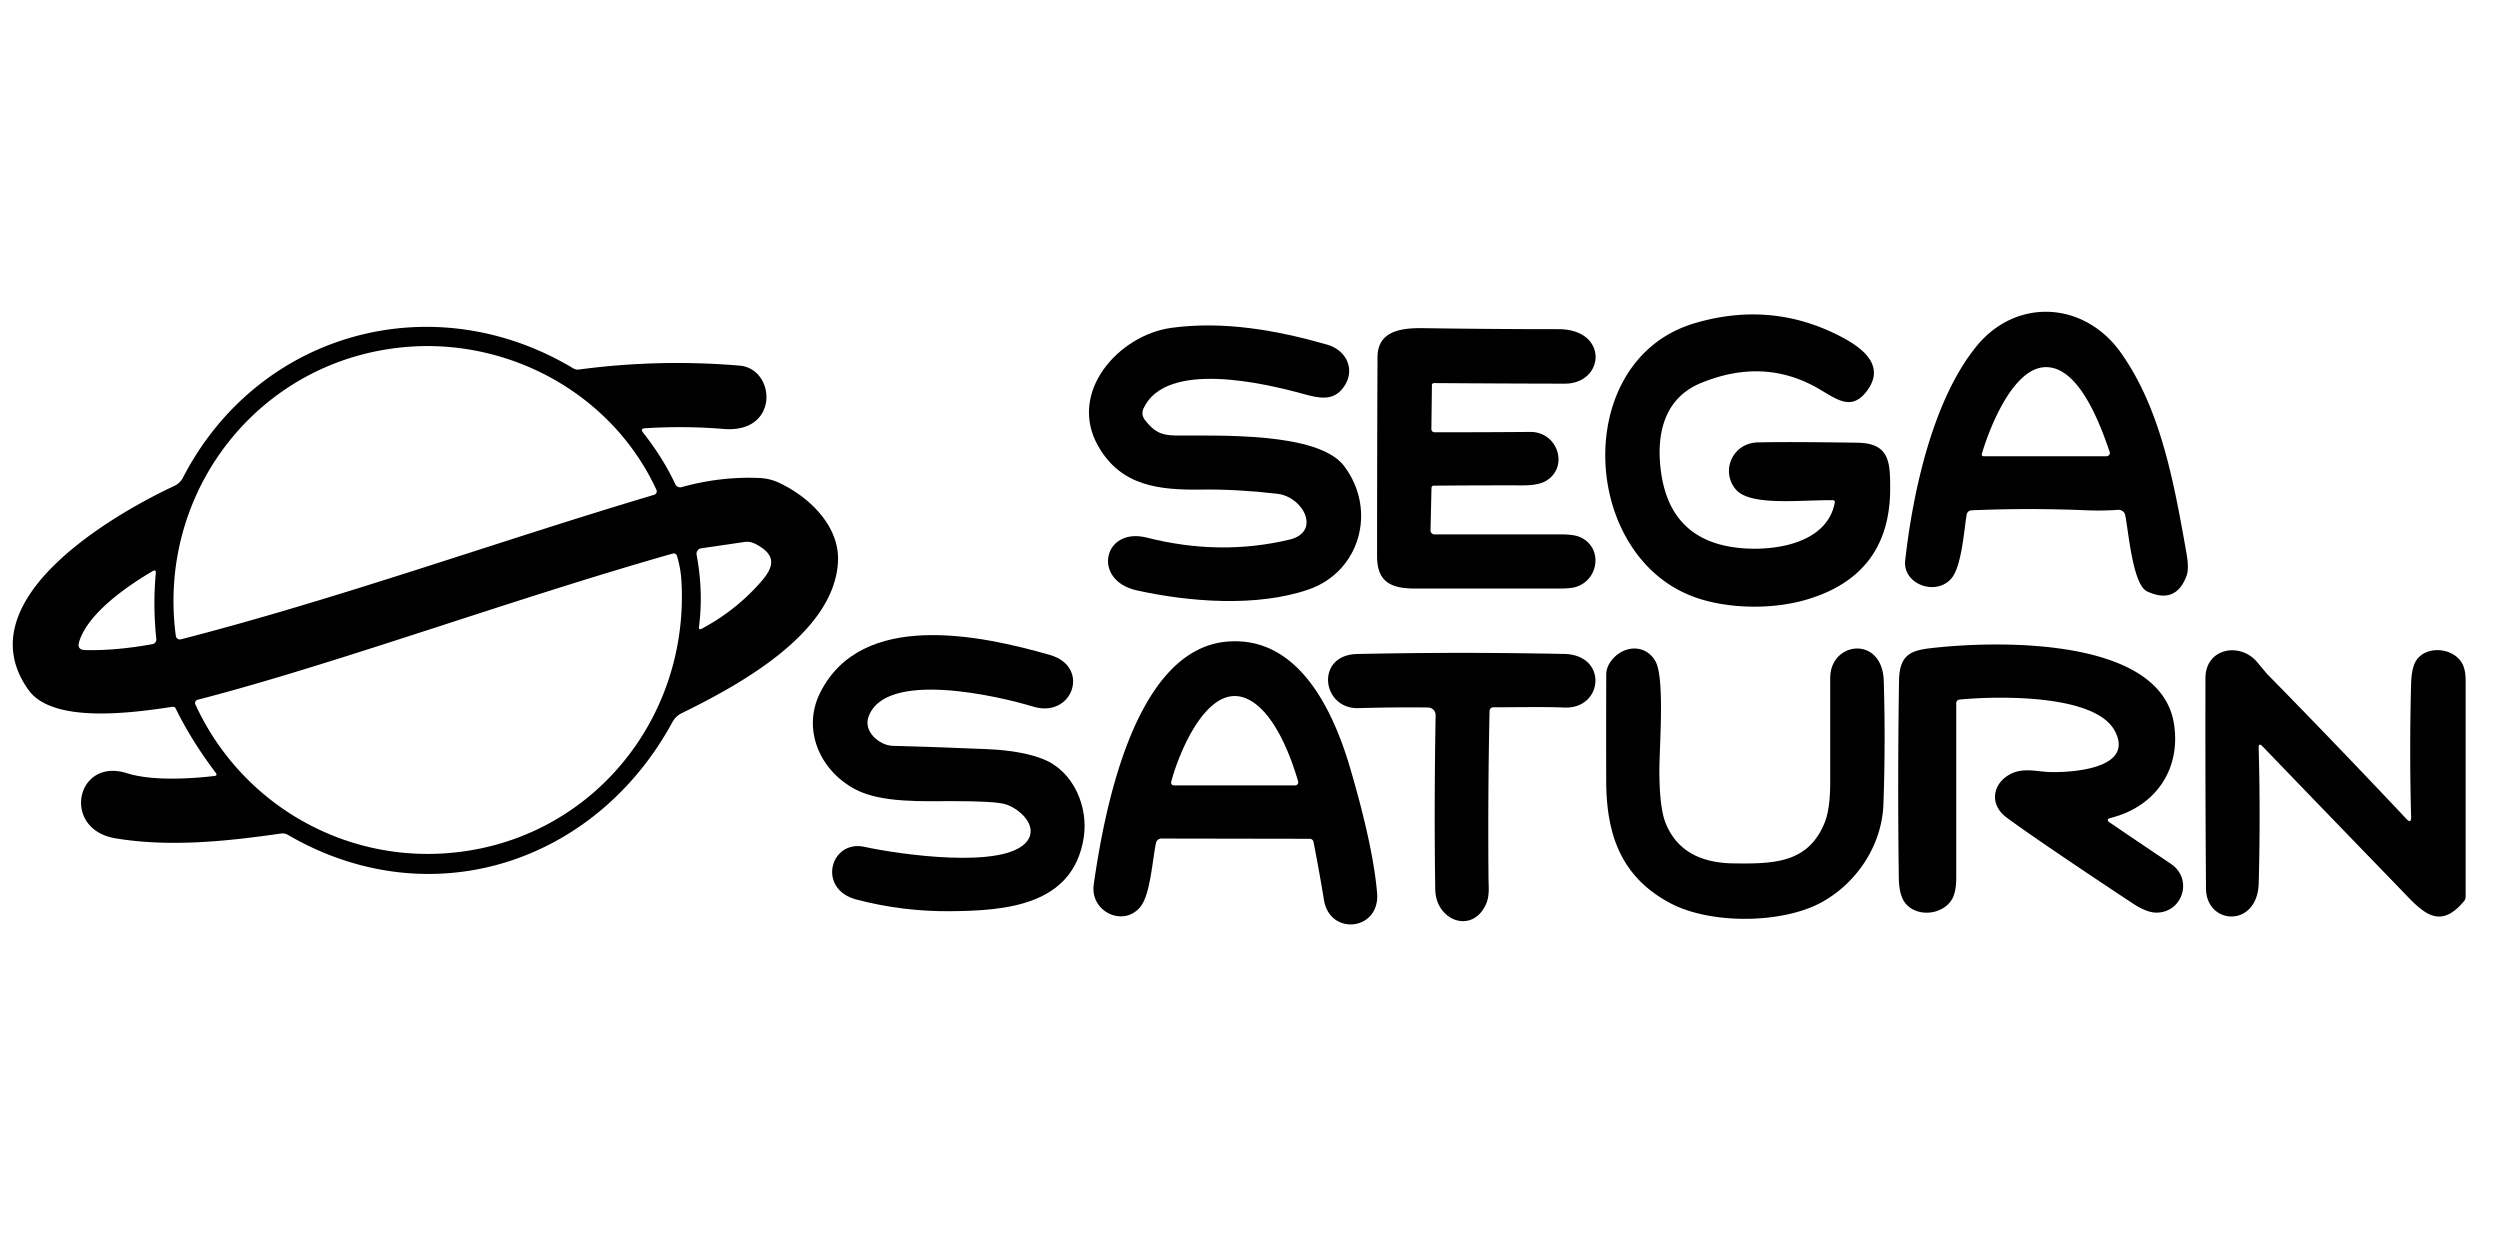 <?xml version="1.0" encoding="UTF-8" standalone="no"?>
<!DOCTYPE svg PUBLIC "-//W3C//DTD SVG 1.1//EN" "http://www.w3.org/Graphics/SVG/1.1/DTD/svg11.dtd">
<svg xmlns="http://www.w3.org/2000/svg" version="1.1" viewBox="0 0 600 300">
<path fill="#000000" d="
  M 474.35 83.11
  C 483.93 71.36 500.22 72.35 508.94 84.56
  C 518.41 97.83 521.64 115.05 524.75 132.75
  Q 525.41 136.49 524.78 138.17
  Q 522.21 145.13 515.31 141.94
  C 511.87 140.34 510.88 127.82 510.06 123.66
  A 1.62 1.61 -7.6 0 0 508.35 122.36
  Q 504.73 122.63 500.50 122.46
  Q 486.62 121.89 473.14 122.48
  A 1.23 1.22 -86.4 0 0 472.00 123.49
  C 471.35 127.35 470.80 135.88 468.38 138.77
  C 464.68 143.18 456.61 140.24 457.25 134.50
  C 459.10 117.91 463.93 95.89 474.35 83.11
  Z
  M 506.32 108.45
  C 504.24 102.43 499.03 87.58 490.62 88.13
  C 482.92 88.63 477.40 102.93 475.63 108.96
  A 0.43 0.42 8.2 0 0 476.04 109.50
  L 505.57 109.50
  A 0.79 0.79 -8.7 0 0 506.32 108.45
  Z"
/>
<path fill="#000000" d="
  M 439.95 120.05
  C 432.25 119.94 420.24 121.53 416.68 117.56
  C 412.89 113.30 415.64 106.35 421.84 106.18
  Q 428.63 106.00 445.75 106.25
  C 453.46 106.36 453.65 110.83 453.64 117.34
  Q 453.60 138.17 433.25 144.00
  C 425.27 146.29 414.83 146.14 407.04 143.43
  C 379.16 133.74 376.99 86.38 406.70 77.58
  Q 424.35 72.35 440.32 80.04
  C 445.84 82.70 453.29 87.26 447.84 94.11
  C 444.27 98.59 440.84 95.84 436.59 93.36
  Q 423.43 85.66 408.19 91.94
  C 399.17 95.65 397.35 104.66 398.71 113.72
  Q 401.11 129.77 417.25 131.49
  C 425.59 132.39 438.57 130.57 440.35 120.56
  A 0.43 0.42 -84.1 0 0 439.95 120.05
  Z"
/>
<path fill="#000000" d="
  M 263.57 107.07
  C 256.17 94.06 268.60 80.40 281.08 78.69
  C 293.64 76.97 306.44 79.25 318.51 82.71
  C 323.29 84.08 325.43 88.91 322.42 92.99
  C 320.00 96.29 316.68 95.62 312.85 94.56
  C 303.58 92.00 279.90 86.36 274.47 97.97
  Q 273.76 99.50 274.81 100.83
  C 276.91 103.50 278.51 104.48 282.12 104.52
  C 292.11 104.63 316.38 103.55 322.63 111.90
  C 330.56 122.49 326.37 137.27 314.00 141.50
  C 301.63 145.73 285.54 144.50 272.81 141.69
  C 261.99 139.30 264.76 126.37 275.25 129.03
  Q 292.83 133.49 309.50 129.50
  C 317.10 127.68 312.87 119.25 306.57 118.51
  Q 296.88 117.38 288.50 117.50
  C 278.18 117.65 269.04 116.68 263.57 107.07
  Z"
/>
<path fill="#000000" d="
  M 51.44 186.24
  Q 52.29 186.15 51.77 185.47
  Q 45.83 177.56 42.16 170.02
  A 0.71 0.69 72.3 0 0 41.44 169.63
  C 32.19 171.01 12.73 173.84 6.83 165.58
  C -8.48 144.11 26.90 123.59 41.88 116.60
  A 4.40 4.37 1.0 0 0 43.89 114.67
  C 61.95 79.67 103.89 68.17 137.61 88.42
  A 2.07 2.05 56.5 0 0 138.92 88.69
  Q 158.17 86.12 177.50 87.75
  C 186.21 88.48 187.17 104.08 173.66 102.95
  Q 164.41 102.18 154.84 102.78
  Q 153.56 102.85 154.36 103.86
  Q 159.12 109.89 162.07 116.20
  A 1.30 1.30 70.0 0 0 163.59 116.91
  Q 172.94 114.31 182.28 114.72
  Q 184.73 114.82 186.96 115.86
  C 194.26 119.27 201.63 126.33 201.11 134.96
  C 200.08 152.29 176.79 164.67 163.57 171.19
  Q 162.14 171.89 161.39 173.29
  C 142.89 207.35 103.17 220.20 69.12 200.38
  A 2.61 2.56 -33.5 0 0 67.41 200.05
  C 54.24 201.94 40.70 203.35 27.72 201.20
  C 14.67 199.04 18.20 181.72 30.44 185.56
  C 36.45 187.45 45.35 186.94 51.44 186.24
  Z
  M 157.54 117.54
  C 146.82 94.42 122.22 81.24 97.63 83.26
  C 62.24 86.17 37.55 117.92 42.20 152.62
  A 0.98 0.98 78.8 0 0 43.42 153.44
  C 81.82 143.54 118.97 130.08 156.98 118.76
  A 0.89 0.88 -20.5 0 0 157.54 117.54
  Z
  M 181.41 130.60
  A 4.72 3.40 47.4 0 0 178.78 130.06
  L 168.24 131.60
  A 1.34 1.27 80.4 0 0 167.19 133.16
  Q 168.84 141.96 167.76 150.42
  Q 167.65 151.30 168.43 150.89
  Q 176.82 146.40 182.86 139.37
  C 186.08 135.62 185.97 133.00 181.41 130.60
  Z
  M 46.89 169.06
  C 57.60 192.38 81.43 206.52 106.79 204.80
  C 141.04 202.48 165.46 173.17 163.55 139.50
  Q 163.37 136.33 162.46 133.39
  A 0.80 0.80 73.6 0 0 161.48 132.85
  C 123.07 143.74 80.01 159.56 47.43 167.94
  A 0.81 0.81 -19.4 0 0 46.89 169.06
  Z
  M 37.52 153.39
  Q 36.67 145.43 37.39 137.57
  Q 37.48 136.58 36.62 137.08
  C 30.62 140.60 21.10 147.14 19.00 154.02
  Q 18.40 155.97 20.44 156.02
  Q 27.82 156.19 36.61 154.59
  A 1.11 1.11 -7.9 0 0 37.52 153.39
  Z"
/>
<path fill="#000000" d="
  M 343.56 117.07
  L 343.32 127.28
  A 0.95 0.92 -89.4 0 0 344.24 128.25
  Q 359.34 128.25 374.43 128.25
  Q 377.57 128.25 379.00 128.82
  C 384.56 131.04 384.00 138.71 378.56 140.75
  Q 377.22 141.25 374.37 141.25
  Q 356.98 141.25 339.58 141.25
  C 333.75 141.25 330.50 139.61 330.50 133.48
  Q 330.50 109.62 330.60 85.75
  C 330.63 79.26 336.53 78.68 341.75 78.76
  Q 357.88 79.00 374.00 79.00
  C 386.17 79.00 385.17 92.11 375.50 92.08
  Q 359.84 92.05 344.19 91.94
  A 0.53 0.49 0.0 0 0 343.66 92.43
  L 343.53 103.00
  A 0.77 0.74 0.4 0 0 344.30 103.75
  Q 356.25 103.75 367.25 103.66
  C 373.95 103.61 376.64 112.20 370.94 115.47
  Q 369.13 116.50 365.36 116.49
  Q 354.71 116.47 344.07 116.56
  A 0.53 0.51 -88.8 0 0 343.56 117.07
  Z"
/>
<path fill="#000000" d="
  M 207.50 203.25
  C 215.40 204.99 241.26 208.81 246.51 201.87
  C 249.32 198.15 244.55 193.97 241.25 193.00
  Q 238.80 192.28 228.75 192.27
  C 221.72 192.27 211.64 192.74 205.42 189.52
  C 196.86 185.10 192.41 175.17 196.81 166.31
  C 206.75 146.30 235.36 152.42 252.01 157.20
  C 261.78 160.01 257.48 172.48 247.97 169.59
  C 239.83 167.11 212.37 160.62 208.42 172.10
  C 207.19 175.69 211.18 178.92 214.25 179.00
  Q 225.63 179.30 237.00 179.80
  Q 245.40 180.17 250.50 182.25
  C 257.69 185.18 261.23 193.66 260.10 200.98
  C 257.56 217.47 241.13 218.59 227.87 218.69
  Q 216.58 218.77 205.57 215.90
  C 195.99 213.41 199.26 201.43 207.50 203.25
  Z"
/>
<path fill="#000000" d="
  M 262.50 212.25
  C 264.94 195.30 272.06 155.53 294.83 153.96
  C 311.73 152.78 320.01 170.57 324.08 184.48
  Q 329.53 203.07 330.50 214.25
  C 331.30 223.40 319.16 224.69 317.75 216.00
  Q 316.64 209.20 315.24 202.05
  A 0.92 0.92 84.2 0 0 314.34 201.31
  L 278.73 201.25
  A 1.32 1.32 -84.1 0 0 277.44 202.30
  C 276.57 206.35 276.11 214.52 273.77 217.53
  C 269.76 222.68 261.55 218.87 262.50 212.25
  Z
  M 299.65 167.89
  C 289.96 162.96 282.79 181.01 281.09 187.66
  A 0.67 0.67 7.3 0 0 281.74 188.50
  L 310.83 188.50
  A 0.75 0.75 0.0 0 0 311.55 187.54
  C 309.63 180.92 305.73 170.97 299.65 167.89
  Z"
/>
<path fill="#000000" d="
  M 506.40 197.44
  Q 513.33 202.17 520.96 207.28
  C 526.60 211.07 523.65 219.30 517.27 219.02
  Q 515.04 218.92 511.80 216.78
  Q 488.98 201.68 481.56 196.19
  C 477.45 193.15 478.10 188.16 482.40 185.83
  C 485.52 184.14 488.94 185.20 491.93 185.29
  C 496.55 185.43 512.55 184.73 507.53 175.38
  C 502.72 166.41 478.66 167.07 470.27 167.90
  A 0.86 0.85 -3.0 0 0 469.50 168.75
  Q 469.50 189.87 469.50 210.54
  Q 469.50 214.05 468.51 215.77
  C 466.23 219.72 459.81 220.22 457.16 216.60
  Q 455.76 214.70 455.71 210.56
  Q 455.40 186.94 455.77 163.32
  C 455.88 156.25 459.51 155.95 465.28 155.36
  C 480.28 153.83 518.50 153.08 521.75 173.70
  C 523.46 184.52 517.44 193.55 506.61 196.29
  Q 505.22 196.64 506.40 197.44
  Z"
/>
<path fill="#000000" d="
  M 386.24 159.27
  C 388.81 154.99 394.72 154.12 397.32 158.73
  C 399.58 162.73 398.25 179.40 398.25 184.75
  Q 398.25 193.83 399.76 197.57
  Q 403.61 207.05 416.00 207.21
  C 425.66 207.34 433.90 207.20 437.88 197.54
  Q 439.25 194.22 439.25 187.75
  Q 439.25 175.25 439.25 162.75
  C 439.25 153.87 451.76 152.47 452.10 163.40
  Q 452.55 178.20 452.02 193.00
  C 451.67 202.85 445.68 211.85 437.24 216.52
  C 427.89 221.70 410.56 221.93 400.83 216.74
  C 389.06 210.47 385.51 200.32 385.49 187.37
  Q 385.46 174.43 385.50 161.93
  A 5.18 5.14 -29.7 0 1 386.24 159.27
  Z"
/>
<path fill="#000000" d="
  M 544.08 161.73
  Q 560.97 178.94 577.51 196.51
  Q 578.72 197.80 578.67 196.03
  Q 578.24 180.41 578.66 164.24
  Q 578.77 160.25 579.90 158.51
  C 582.13 155.09 588.01 155.30 590.52 158.60
  Q 591.75 160.21 591.75 163.24
  Q 591.75 189.13 591.75 215.23
  A 1.63 1.62 -25.4 0 1 591.38 216.26
  C 585.17 223.75 580.98 218.43 575.90 213.18
  Q 559.56 196.31 543.03 179.15
  Q 542.04 178.12 542.08 179.55
  Q 542.53 195.45 542.09 211.97
  C 541.80 222.76 529.51 222.05 529.44 213.25
  Q 529.25 188.00 529.31 162.75
  C 529.32 155.52 537.64 153.99 541.77 158.97
  Q 544.00 161.65 544.08 161.73
  Z"
/>
<path fill="#000000" d="
  M 326.01 169.95
  C 317.16 170.19 315.59 157.18 325.73 156.96
  Q 350.57 156.43 375.41 156.95
  C 385.95 157.17 384.80 170.15 375.53 169.81
  C 369.95 169.60 364.21 169.75 358.38 169.75
  A 0.89 0.89 -89.3 0 0 357.49 170.62
  Q 357.07 190.48 357.24 210.70
  C 357.26 212.90 357.55 214.98 356.63 217.02
  C 353.35 224.29 344.57 220.98 344.46 213.46
  Q 344.16 193.71 344.55 171.66
  A 1.83 1.83 -89.2 0 0 342.74 169.80
  Q 334.97 169.70 326.01 169.95
  Z"
/>
</svg>
